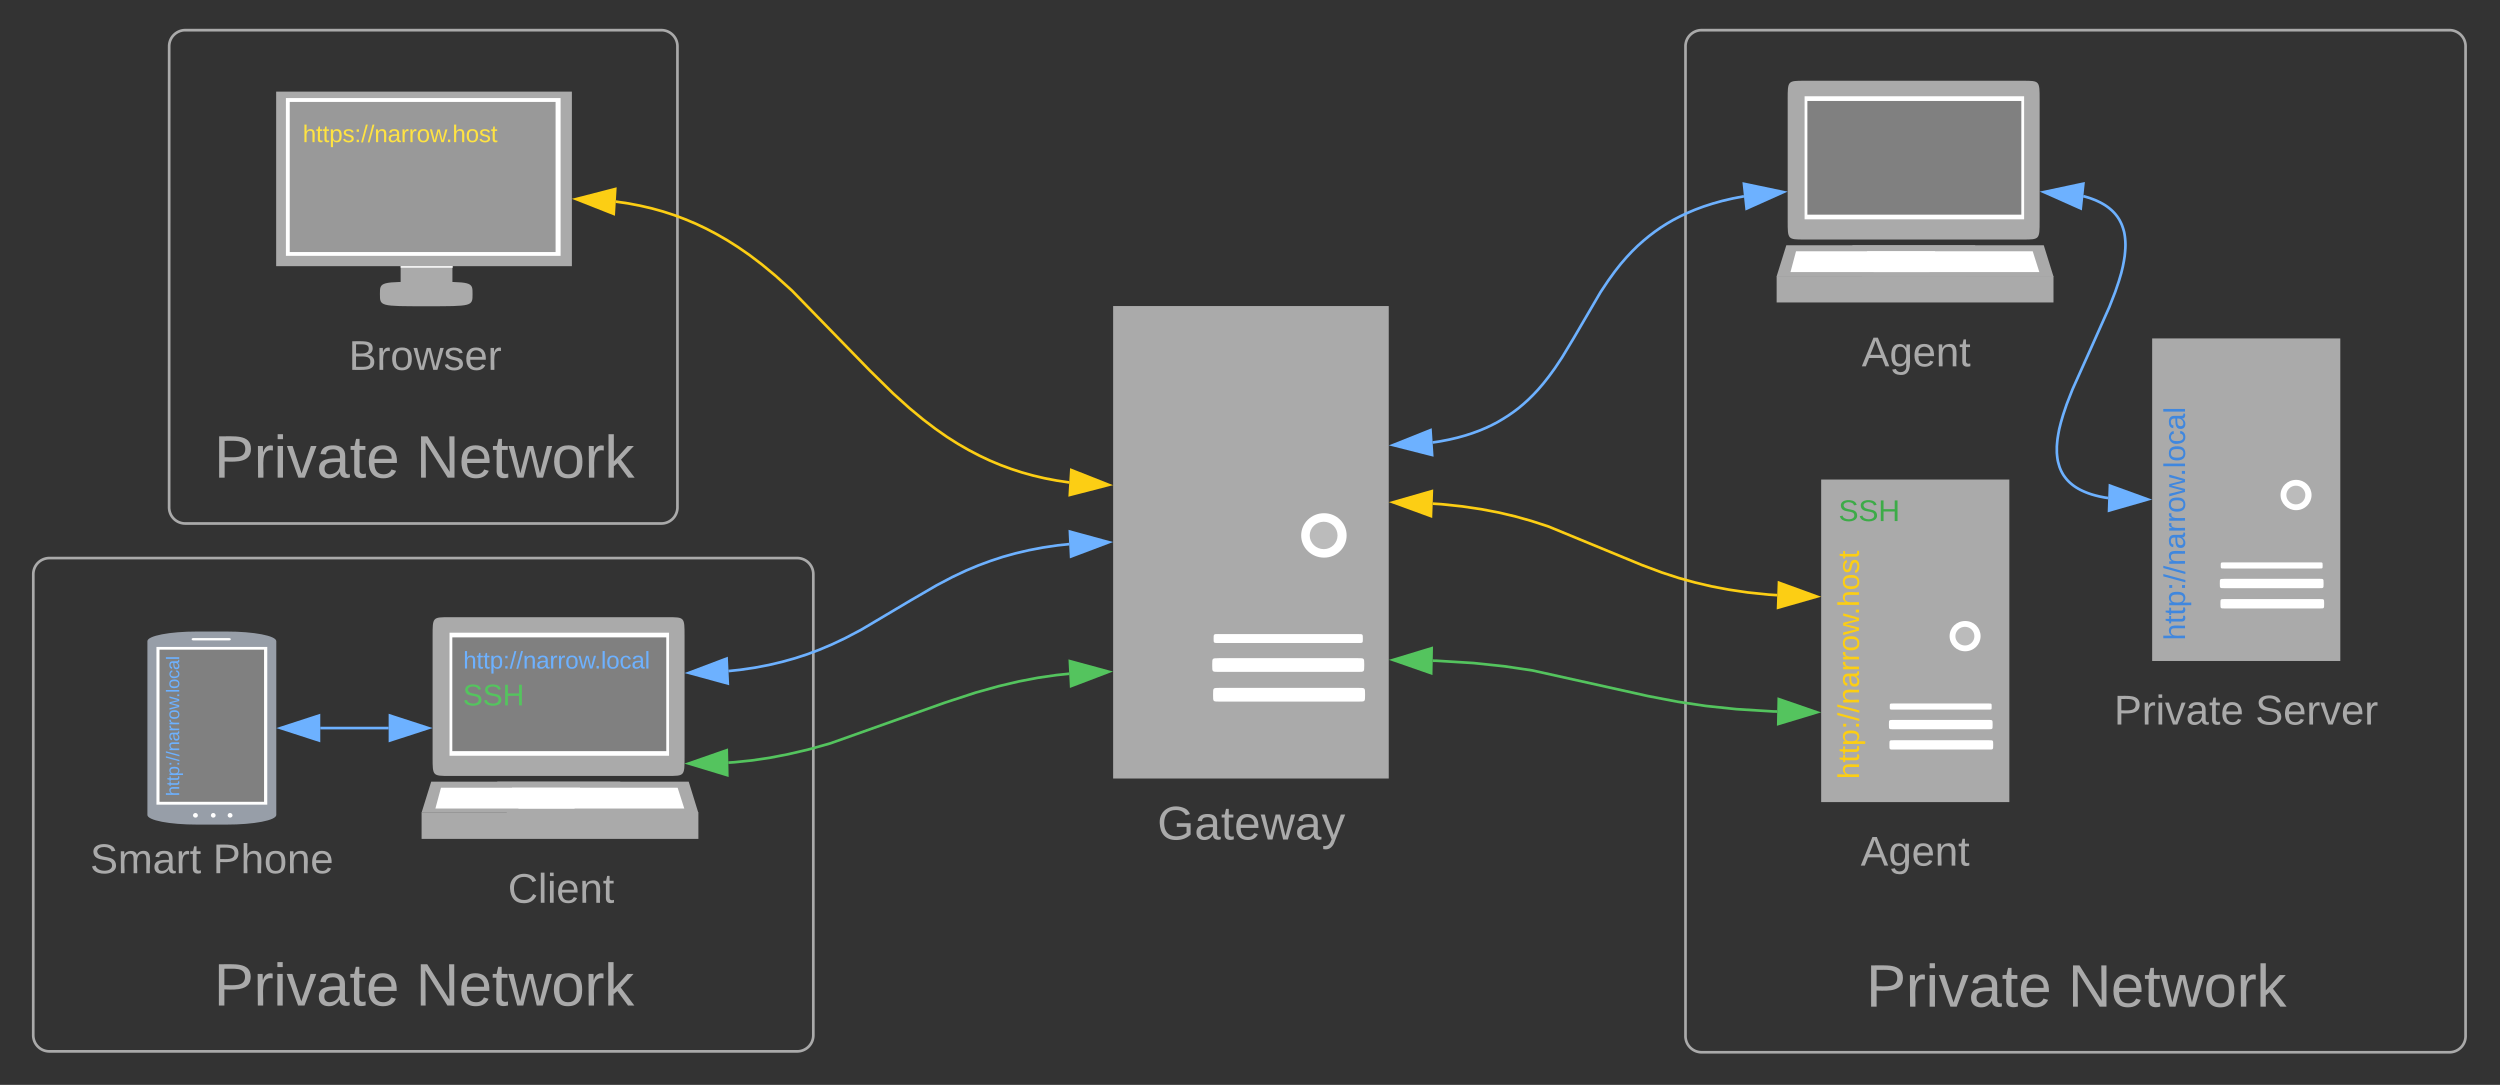 <svg xmlns="http://www.w3.org/2000/svg" xmlns:xlink="http://www.w3.org/1999/xlink" xmlns:lucid="lucid" width="931" height="404"><rect width="100%" height="100%" fill="#333333" stroke="none"/><g transform="translate(-288 -187)" lucid:page-tab-id="0_0"><path d="M351 204.23a6 6 0 0 1 6-6h177.28a6 6 0 0 1 6 6v171.72a6 6 0 0 1-6 6h-177.3a6 6 0 0 1-6-6z" stroke="#aaa" fill-opacity="0"/><use xlink:href="#a" transform="matrix(1,0,0,1,362.989,210.231) translate(4.759 154.644)"/><use xlink:href="#b" transform="matrix(1,0,0,1,362.989,210.231) translate(79.944 154.644)"/><path d="M300.4 400.83a6 6 0 0 1 6-6h278.48a6 6 0 0 1 6 6v171.7a6 6 0 0 1-6 6h-278.5a6 6 0 0 1-6-6z" stroke="#aaa" fill-opacity="0"/><use xlink:href="#a" transform="matrix(1,0,0,1,312.392,406.827) translate(55.259 154.644)"/><use xlink:href="#b" transform="matrix(1,0,0,1,312.392,406.827) translate(130.444 154.644)"/><path d="M915.68 204.23a6 6 0 0 1 6-6h278.5a6 6 0 0 1 6 6v368.63a6 6 0 0 1-6 6h-278.5a6 6 0 0 1-6-6z" stroke="#aaa" fill-opacity="0"/><use xlink:href="#a" transform="matrix(1,0,0,1,927.683,210.231) translate(55.259 351.66)"/><use xlink:href="#b" transform="matrix(1,0,0,1,927.683,210.231) translate(130.444 351.66)"/><path d="M960.03 217.07h81.23c6.3 0 6.3 0 6.3 6.94v45.25c0 6.94 0 6.94-6.3 6.94h-81.23c-6.3 0-6.3 0-6.3-6.94V224c0-6.93 0-6.93 6.3-6.93z" fill="#aaa"/><path d="M960.03 222.85h81.75v45.83h-81.75v-45.83z" fill="#fff"/><path d="M961.07 224.6h79.67v42.34h-79.67V224.6z" fill="gray"/><path d="M949.6 289.8h103.12v9.84h-103.1v-9.82z" fill="#aaa"/><path d="M977.8 278.34h71.3l3.62 11.64H981.4l-3.62-11.64z" fill="#aaa"/><path d="M1023.6 278.34h-70.38l-3.6 11.56H1020l3.6-11.56z" fill="#aaa"/><path d="M983.25 280.57h61.73l2.47 7.76h-61.72l-2.48-7.76z" fill="#fff"/><path d="M1008.64 280.57h-51.8l-2.07 7.76h51.8l2.07-7.76z" fill="#fff"/><use xlink:href="#c" transform="matrix(1,0,0,1,919.608,299.641) translate(61.691 23.778)"/><path d="M390.84 221.12h110.13v65H390.84v-65z" fill="#aaa"/><path d="M437.2 285.64h19.28v11.34H437.2v-11.34z" fill="#aaa"/><path d="M394.47 223.52h102.3v58.76h-102.3v-58.76z" fill="#fff"/><path d="M395.9 224.96h99v55.9h-99v-55.9z" fill="#999"/><path d="M437.2 286.12h19.4v.56h-19.4v-.56z" fill="#fff"/><path d="M446.68 291.94h.1c17.2 0 17.2 0 17.2 4.56 0 4.55 0 4.55-17.2 4.55h-.1c-17.2 0-17.2 0-17.2-4.55 0-4.56 0-4.56 17.2-4.56z" fill="#aaa"/><use xlink:href="#d" transform="matrix(1,0,0,1,360.839,300.967) translate(57.046 23.778)"/><path d="M455.4 416.84h81.23c6.3 0 6.3 0 6.3 6.94v45.25c0 6.93 0 6.93-6.3 6.93H455.4c-6.3 0-6.3 0-6.3-6.93v-45.25c0-6.94 0-6.94 6.3-6.94z" fill="#aaa"/><path d="M455.4 422.62h81.75v45.83H455.4v-45.83z" fill="#fff"/><path d="M456.44 424.36h79.68v42.36h-79.68v-42.36z" fill="gray"/><path d="M444.98 489.6h103.1v9.8H445v-9.8z" fill="#aaa"/><path d="M473.16 478.1h71.32l3.6 11.65h-71.3l-3.62-11.64z" fill="#aaa"/><path d="M518.98 478.1h-70.4l-3.6 11.57h70.4l3.6-11.56z" fill="#aaa"/><path d="M478.63 480.34h61.72l2.48 7.76H481.1l-2.47-7.76z" fill="#fff"/><path d="M504.02 480.34h-51.8l-2.08 7.76h51.8l2.08-7.76z" fill="#fff"/><use xlink:href="#e" transform="matrix(1,0,0,1,414.981,499.414) translate(62.188 23.778)"/><path d="M457.27 438.47h28.63v17.32h-28.63z" fill="none"/><use xlink:href="#f" transform="matrix(1,0,0,1,457.271,438.469) translate(3.096 11.222)"/><path d="M966.2 365.58h70.08V485.7H966.2V365.58z" fill="#aaa"/><path d="M992.95 448.98h35.63c1.12 0 1.12 0 1.12 1.2 0 1.08 0 1.08-1.12 1.08h-35.63c-1.2 0-1.2 0-1.2-1.08 0-1.2 0-1.2 1.2-1.2zM993.02 455.1h35.5c1.53 0 1.53 0 1.53 1.56v.36c0 1.56 0 1.56-1.54 1.56h-35.48c-1.6 0-1.6 0-1.6-1.56v-.36c0-1.56 0-1.56 1.6-1.56zM993.16 462.66h35.56c1.54 0 1.54 0 1.54 1.56v.36c0 1.56 0 1.56-1.54 1.56h-35.56c-1.54 0-1.54 0-1.54-1.56v-.36c0-1.56 0-1.56 1.54-1.56zM1025.57 423.9c0 3.12-2.52 5.64-5.74 5.64s-5.8-2.52-5.8-5.64c0-3.12 2.58-5.64 5.8-5.64 3.22 0 5.74 2.52 5.74 5.64z" fill="#fff"/><path d="M1023.26 423.9c0 1.92-1.54 3.48-3.5 3.48s-3.57-1.56-3.57-3.48 1.6-3.48 3.56-3.48 3.5 1.56 3.5 3.48z" fill="#bbb"/><use xlink:href="#c" transform="matrix(1,0,0,1,936.214,485.579) translate(44.691 23.778)"/><path d="M969.57 485.58V383.86h16.64v101.72z" fill="none"/><use xlink:href="#g" transform="matrix(6.123233995736766e-17,-1,1,6.123233995736766e-17,969.567,485.579) translate(8.454 10.722)"/><path d="M969.57 369.83h28.62v17.32h-28.63z" fill="none"/><use xlink:href="#h" transform="matrix(1,0,0,1,969.567,369.827) translate(3.096 11.222)"/><path d="M702.53 300.97h102.64v175.95H702.53V300.97z" fill="#aaa"/><path d="M741.7 423.13h52.2c1.63 0 1.63 0 1.63 1.76 0 1.57 0 1.57-1.64 1.57h-52.2c-1.74 0-1.74 0-1.74-1.58 0-1.77 0-1.77 1.74-1.77zM741.8 432.1h52c2.24 0 2.24 0 2.24 2.28v.53c0 2.3 0 2.3-2.25 2.3h-52c-2.36 0-2.36 0-2.36-2.3v-.52c0-2.28 0-2.28 2.36-2.28zM742 443.17h52.1c2.25 0 2.25 0 2.25 2.3v.5c0 2.3 0 2.3-2.25 2.3H742c-2.25 0-2.25 0-2.25-2.3v-.5c0-2.3 0-2.3 2.26-2.3zM789.48 386.4c0 4.57-3.7 8.26-8.4 8.26-4.72 0-8.52-3.7-8.52-8.27 0-4.57 3.8-8.27 8.5-8.27 4.73 0 8.42 3.7 8.42 8.26z" fill="#fff"/><path d="M786.1 386.4c0 2.8-2.26 5.1-5.13 5.1s-5.23-2.3-5.23-5.1c0-2.82 2.36-5.1 5.23-5.1 2.87 0 5.13 2.28 5.13 5.1z" fill="#bbb"/><use xlink:href="#i" transform="matrix(1,0,0,1,672.53,476.745) translate(46.463 22.889)"/><path d="M949.84 408.64l-3.2-.2-7.84-.82-7.02-1.04-6.47-1.23-6.13-1.44-6.04-1.67-6.32-2.06-7.4-2.77-34.82-14.36-6.32-2.05-6.05-1.7-6.13-1.44-6.46-1.23-7.02-1.04-7.85-.83-3.2-.2" stroke="#fcce14" stroke-linejoin="round" fill="none"/><path d="M964.6 409.16l-14.43 4.13.33-9.27zM806.8 374.05l14.4-4.13-.32 9.27z" stroke="#fcce14" fill="#fcce14"/><path d="M422.5 229.15h28.63v17.3l-28.63.02z" fill="none"/><use xlink:href="#j" transform="matrix(1,0,0,1,422.502,229.147) translate(-21.759 10.778)"/><path d="M949.83 451.97l-1.47-.03-13.72-.85-11.43-1.2-10.4-1.55-11.14-2.13-43.07-9.55-10.43-1.54-11.43-1.2-13.72-.85-1.47-.03" stroke="#54c45e" stroke-linejoin="round" fill="none"/><path d="M964.6 452.26l-14.36 4.35.18-9.25zM806.8 432.76l14.34-4.35-.18 9.28z" stroke="#54c45e" fill="#54c45e"/><path d="M686.18 366.66l-4.57-.68-4.52-.86-4.34-1.02-4.2-1.17-4.06-1.32-3.98-1.47-3.94-1.65-3.9-1.84-3.94-2.06-4-2.3-4.1-2.6-4.28-3-4.6-3.5-5.1-4.22-6.08-5.48-8.7-8.55-28.92-29.7-6.07-5.48-5.1-4.23-4.6-3.5-4.3-2.98-4.1-2.6-4-2.3-3.92-2.06-3.9-1.84-3.95-1.65-3.98-1.5-4.07-1.32-4.2-1.17-4.33-1-4.53-.87-4.6-.67" stroke="#fcce14" stroke-linejoin="round" fill="none"/><path d="M700.9 367.57l-14.5 3.75.56-9.26zM502.58 261.14l14.53-3.74-.56 9.25z" stroke="#fcce14" fill="#fcce14"/><path d="M686.17 437.9l-4.75.5-6.9 1-7.1 1.36-7.54 1.78-8.6 2.4-11.44 3.74-42.7 15.17-8.38 2.34-7.33 1.7-6.82 1.32-6.6.97-6.57.68-2.2.14" stroke="#54c45e" stroke-linejoin="round" fill="none"/><path d="M700.9 437.15l-14 5.34-.47-9.27zM544.47 471.33l14.16-4.93.2 9.27z" stroke="#54c45e" fill="#54c45e"/><path d="M1089.46 313.03h70.07v120.12h-70.07V313.03z" fill="#aaa"/><path d="M1116.2 396.43h35.63c1.12 0 1.12 0 1.12 1.2 0 1.08 0 1.08-1.12 1.08h-35.63c-1.2 0-1.2 0-1.2-1.07 0-1.2 0-1.2 1.2-1.2zM1116.27 402.55h35.5c1.53 0 1.53 0 1.53 1.56v.37c0 1.56 0 1.56-1.54 1.56h-35.5c-1.6 0-1.6 0-1.6-1.56v-.36c0-1.55 0-1.55 1.6-1.55zM1116.4 410.1h35.57c1.54 0 1.54 0 1.54 1.57v.36c0 1.56 0 1.56-1.53 1.56h-35.56c-1.53 0-1.53 0-1.53-1.57v-.36c0-1.56 0-1.56 1.54-1.56zM1148.82 371.35c0 3.12-2.52 5.64-5.74 5.64s-5.8-2.53-5.8-5.65c0-3.12 2.58-5.64 5.8-5.64 3.22 0 5.74 2.53 5.74 5.65z" fill="#fff"/><path d="M1146.5 371.35c0 1.92-1.53 3.48-3.5 3.48-1.95 0-3.56-1.56-3.56-3.48s1.6-3.48 3.57-3.48c1.97 0 3.5 1.56 3.5 3.48z" fill="#bbb"/><use xlink:href="#k" transform="matrix(1,0,0,1,1059.456,433.033) translate(15.827 23.778)"/><use xlink:href="#l" transform="matrix(1,0,0,1,1059.456,433.033) translate(68.457 23.778)"/><path d="M821.5 351.78l2.58-.38 3.5-.67 3.2-.75 2.95-.82 2.7-.88 2.53-.93 2.37-1 2.24-1.05 2.12-1.1 2.02-1.2 1.96-1.23 1.9-1.32 1.87-1.4 1.83-1.53 1.82-1.64 1.83-1.8 1.86-1.98 1.92-2.24 2.05-2.6 2.28-3.12 2.72-4.1 4.4-7.3 9.88-16.93 2.9-4.35 2.44-3.38 2.23-2.83 2.14-2.47 2.08-2.22 2.06-2.02 2.1-1.87 2.1-1.74 2.14-1.63 2.22-1.55 2.3-1.47 2.42-1.4 2.54-1.32 2.7-1.27 2.88-1.22 3.1-1.15 3.34-1.08 3.66-1.03 4.02-.94 4.04-.77" stroke="#6db1ff" stroke-linejoin="round" fill="none"/><path d="M806.8 352.75l13.92-5.56.6 9.24zM952.13 258.53l-13.7 6.14-.98-9.22z" stroke="#6db1ff" fill="#6db1ff"/><path d="M686.17 389.63l-4.27.45-5.6.83-5.2 1-4.9 1.15-4.7 1.3-4.56 1.5-4.55 1.68-4.7 1.97-5.02 2.37-5.9 3.1-9.9 5.76-18.2 10.8-5.9 3.1-5.03 2.38-4.68 1.97-4.55 1.7-4.57 1.48-4.68 1.3-4.9 1.16-5.2 1-5.6.82-4.28.45" stroke="#6db1ff" stroke-linejoin="round" fill="none"/><path d="M700.9 388.93l-14.02 5.3-.44-9.25zM544.55 437.57l14.03-5.3.44 9.25z" stroke="#6db1ff" fill="#6db1ff"/><path d="M1090.98 433.03V331.3h16.65v101.73z" fill="none"/><use xlink:href="#m" transform="matrix(6.123233995736766e-17,-1,1,6.123233995736766e-17,1090.98,433.033) translate(7.559 10.722)"/><path d="M444.27 425.7H546v16.64H444.26z" fill="none"/><use xlink:href="#n" transform="matrix(1,0,0,1,444.271,425.692) translate(16.247 10.278)"/><path d="M1063.8 260.06l.45.1 1.52.45 1.32.46 1.17.45 1.04.47.95.46.85.47.77.46.7.47.64.47.6.48.55.48.5.48.48.5.44.5.4.5.4.53.35.53.34.55.3.57.3.6.27.6.25.66.23.67.22.72.2.76.15.8.13.87.1.94.07 1 .03 1.13-.03 1.23-.1 1.38-.15 1.55-.28 1.78-.4 2.08-.6 2.47-.9 3.05-1.34 3.95-2.2 5.66-6.65 14.9-7.06 15.74-2.17 5.56-1.3 3.85-.87 2.97-.6 2.4-.38 2-.27 1.72-.15 1.5-.1 1.32v2.26l.08.97.1.9.12.82.16.77.2.7.2.7.2.64.24.6.26.6.28.56.3.54.3.52.35.5.37.5.38.48.42.48.44.46.48.46.52.45.55.44.6.44.66.44.72.43.8.44.87.42.98.43 1.1.43 1.23.42 1.4.4 1.62.4 1.88.37 1.35.2" stroke="#6db1ff" stroke-linejoin="round" fill="none"/><path d="M1049.17 258.52l14.67-3.12-.97 9.22zM1087.84 372.98l-14.42 4.15.32-9.27z" stroke="#6db1ff" fill="#6db1ff"/><path d="M361.46 422.18h10.83c10.3 0 18.6 1.58 18.6 3.6v64.7c0 2.02-8.3 3.6-18.6 3.6h-10.84c-10.26 0-18.56-1.58-18.56-3.6v-64.7c0-2.02 8.3-3.6 18.56-3.6z" fill="#979ea8"/><path d="M346.26 427.93h41.27v58.74h-41.27v-58.74zM359.97 424.62h13.37c.34 0 .63.22.63.43 0 .22-.3.44-.63.44h-13.37c-.34 0-.62-.23-.62-.45 0-.2.28-.43.62-.43zM361.7 490.63c0 .5-.4.86-.9.86s-.93-.37-.93-.87c0-.43.44-.87.92-.87.5 0 .9.44.9.87zM368.3 490.63c0 .5-.37.86-.9.86-.48 0-.86-.37-.86-.87 0-.43.38-.87.86-.87.53 0 .9.44.9.87zM374.6 490.63c0 .5-.44.86-.92.86-.53 0-.9-.37-.9-.87 0-.43.37-.87.9-.87.48 0 .9.44.9.87z" fill="#fff"/><path d="M347.4 428.94h38.93v56.66H347.4v-56.66z" fill="gray"/><use xlink:href="#o" transform="matrix(1,0,0,1,312.905,494.079) translate(8.673 18.111)"/><use xlink:href="#p" transform="matrix(1,0,0,1,312.905,494.079) translate(54.389 18.111)"/><path d="M432.73 458.13h-25.46" stroke="#6db1ff" stroke-linejoin="round" fill="none"/><path d="M447.5 458.13l-14.27 4.63v-9.27zM392.5 458.13l14.27-4.64v9.26z" stroke="#6db1ff" fill="#6db1ff"/><g><path d="M344.9 508.4V406.7h16.65v101.7z" fill="none"/></g><g><use xlink:href="#q" transform="matrix(6.123233995736766e-17,-1,1,6.123233995736766e-17,344.905,508.414) translate(24.935 9.833)"/></g><defs><path fill="#aaa" d="M30-248c87 1 191-15 191 75 0 78-77 80-158 76V0H30v-248zm33 125c57 0 124 11 124-50 0-59-68-47-124-48v98" id="r"/><path fill="#aaa" d="M114-163C36-179 61-72 57 0H25l-1-190h30c1 12-1 29 2 39 6-27 23-49 58-41v29" id="s"/><path fill="#aaa" d="M24-231v-30h32v30H24zM24 0v-190h32V0H24" id="t"/><path fill="#aaa" d="M108 0H70L1-190h34L89-25l56-165h34" id="u"/><path fill="#aaa" d="M141-36C126-15 110 5 73 4 37 3 15-17 15-53c-1-64 63-63 125-63 3-35-9-54-41-54-24 1-41 7-42 31l-33-3c5-37 33-52 76-52 45 0 72 20 72 64v82c-1 20 7 32 28 27v20c-31 9-61-2-59-35zM48-53c0 20 12 33 32 33 41-3 63-29 60-74-43 2-92-5-92 41" id="v"/><path fill="#aaa" d="M59-47c-2 24 18 29 38 22v24C64 9 27 4 27-40v-127H5v-23h24l9-43h21v43h35v23H59v120" id="w"/><path fill="#aaa" d="M100-194c63 0 86 42 84 106H49c0 40 14 67 53 68 26 1 43-12 49-29l28 8c-11 28-37 45-77 45C44 4 14-33 15-96c1-61 26-98 85-98zm52 81c6-60-76-77-97-28-3 7-6 17-6 28h103" id="x"/><g id="a"><use transform="matrix(0.062,0,0,0.062,0,0)" xlink:href="#r"/><use transform="matrix(0.062,0,0,0.062,14.815,0)" xlink:href="#s"/><use transform="matrix(0.062,0,0,0.062,22.16,0)" xlink:href="#t"/><use transform="matrix(0.062,0,0,0.062,27.037,0)" xlink:href="#u"/><use transform="matrix(0.062,0,0,0.062,38.148,0)" xlink:href="#v"/><use transform="matrix(0.062,0,0,0.062,50.494,0)" xlink:href="#w"/><use transform="matrix(0.062,0,0,0.062,56.667,0)" xlink:href="#x"/></g><path fill="#aaa" d="M190 0L58-211 59 0H30v-248h39L202-35l-2-213h31V0h-41" id="y"/><path fill="#aaa" d="M206 0h-36l-40-164L89 0H53L-1-190h32L70-26l43-164h34l41 164 42-164h31" id="z"/><path fill="#aaa" d="M100-194c62-1 85 37 85 99 1 63-27 99-86 99S16-35 15-95c0-66 28-99 85-99zM99-20c44 1 53-31 53-75 0-43-8-75-51-75s-53 32-53 75 10 74 51 75" id="A"/><path fill="#aaa" d="M143 0L79-87 56-68V0H24v-261h32v163l83-92h37l-77 82L181 0h-38" id="B"/><g id="b"><use transform="matrix(0.062,0,0,0.062,0,0)" xlink:href="#y"/><use transform="matrix(0.062,0,0,0.062,15.988,0)" xlink:href="#x"/><use transform="matrix(0.062,0,0,0.062,28.333,0)" xlink:href="#w"/><use transform="matrix(0.062,0,0,0.062,34.506,0)" xlink:href="#z"/><use transform="matrix(0.062,0,0,0.062,50.494,0)" xlink:href="#A"/><use transform="matrix(0.062,0,0,0.062,62.84,0)" xlink:href="#s"/><use transform="matrix(0.062,0,0,0.062,70.185,0)" xlink:href="#B"/></g><path fill="#aaa" d="M205 0l-28-72H64L36 0H1l101-248h38L239 0h-34zm-38-99l-47-123c-12 45-31 82-46 123h93" id="C"/><path fill="#aaa" d="M177-190C167-65 218 103 67 71c-23-6-38-20-44-43l32-5c15 47 100 32 89-28v-30C133-14 115 1 83 1 29 1 15-40 15-95c0-56 16-97 71-98 29-1 48 16 59 35 1-10 0-23 2-32h30zM94-22c36 0 50-32 50-73 0-42-14-75-50-75-39 0-46 34-46 75s6 73 46 73" id="D"/><path fill="#aaa" d="M117-194c89-4 53 116 60 194h-32v-121c0-31-8-49-39-48C34-167 62-67 57 0H25l-1-190h30c1 10-1 24 2 32 11-22 29-35 61-36" id="E"/><g id="c"><use transform="matrix(0.043,0,0,0.043,0,0)" xlink:href="#C"/><use transform="matrix(0.043,0,0,0.043,10.37,0)" xlink:href="#D"/><use transform="matrix(0.043,0,0,0.043,19.012,0)" xlink:href="#x"/><use transform="matrix(0.043,0,0,0.043,27.654,0)" xlink:href="#E"/><use transform="matrix(0.043,0,0,0.043,36.296,0)" xlink:href="#w"/></g><path fill="#aaa" d="M160-131c35 5 61 23 61 61C221 17 115-2 30 0v-248c76 3 177-17 177 60 0 33-19 50-47 57zm-97-11c50-1 110 9 110-42 0-47-63-36-110-37v79zm0 115c55-2 124 14 124-45 0-56-70-42-124-44v89" id="F"/><path fill="#aaa" d="M135-143c-3-34-86-38-87 0 15 53 115 12 119 90S17 21 10-45l28-5c4 36 97 45 98 0-10-56-113-15-118-90-4-57 82-63 122-42 12 7 21 19 24 35" id="G"/><g id="d"><use transform="matrix(0.043,0,0,0.043,0,0)" xlink:href="#F"/><use transform="matrix(0.043,0,0,0.043,10.37,0)" xlink:href="#s"/><use transform="matrix(0.043,0,0,0.043,15.512,0)" xlink:href="#A"/><use transform="matrix(0.043,0,0,0.043,24.154,0)" xlink:href="#z"/><use transform="matrix(0.043,0,0,0.043,35.346,0)" xlink:href="#G"/><use transform="matrix(0.043,0,0,0.043,43.123,0)" xlink:href="#x"/><use transform="matrix(0.043,0,0,0.043,51.765,0)" xlink:href="#s"/></g><path fill="#aaa" d="M212-179c-10-28-35-45-73-45-59 0-87 40-87 99 0 60 29 101 89 101 43 0 62-24 78-52l27 14C228-24 195 4 139 4 59 4 22-46 18-125c-6-104 99-153 187-111 19 9 31 26 39 46" id="H"/><path fill="#aaa" d="M24 0v-261h32V0H24" id="I"/><g id="e"><use transform="matrix(0.043,0,0,0.043,0,0)" xlink:href="#H"/><use transform="matrix(0.043,0,0,0.043,11.191,0)" xlink:href="#I"/><use transform="matrix(0.043,0,0,0.043,14.605,0)" xlink:href="#t"/><use transform="matrix(0.043,0,0,0.043,18.019,0)" xlink:href="#x"/><use transform="matrix(0.043,0,0,0.043,26.66,0)" xlink:href="#E"/><use transform="matrix(0.043,0,0,0.043,35.302,0)" xlink:href="#w"/></g><path fill="#54c45e" d="M185-189c-5-48-123-54-124 2 14 75 158 14 163 119 3 78-121 87-175 55-17-10-28-26-33-46l33-7c5 56 141 63 141-1 0-78-155-14-162-118-5-82 145-84 179-34 5 7 8 16 11 25" id="J"/><path fill="#54c45e" d="M197 0v-115H63V0H30v-248h33v105h134v-105h34V0h-34" id="K"/><g id="f"><use transform="matrix(0.031,0,0,0.031,0,0)" xlink:href="#J"/><use transform="matrix(0.031,0,0,0.031,7.407,0)" xlink:href="#J"/><use transform="matrix(0.031,0,0,0.031,14.815,0)" xlink:href="#K"/></g><path fill="#fcce14" d="M106-169C34-169 62-67 57 0H25v-261h32l-1 103c12-21 28-36 61-36 89 0 53 116 60 194h-32v-121c2-32-8-49-39-48" id="L"/><path fill="#fcce14" d="M59-47c-2 24 18 29 38 22v24C64 9 27 4 27-40v-127H5v-23h24l9-43h21v43h35v23H59v120" id="M"/><path fill="#fcce14" d="M115-194c55 1 70 41 70 98S169 2 115 4C84 4 66-9 55-30l1 105H24l-1-265h31l2 30c10-21 28-34 59-34zm-8 174c40 0 45-34 45-75s-6-73-45-74c-42 0-51 32-51 76 0 43 10 73 51 73" id="N"/><path fill="#fcce14" d="M33-154v-36h34v36H33zM33 0v-36h34V0H33" id="O"/><path fill="#fcce14" d="M0 4l72-265h28L28 4H0" id="P"/><path fill="#fcce14" d="M117-194c89-4 53 116 60 194h-32v-121c0-31-8-49-39-48C34-167 62-67 57 0H25l-1-190h30c1 10-1 24 2 32 11-22 29-35 61-36" id="Q"/><path fill="#fcce14" d="M141-36C126-15 110 5 73 4 37 3 15-17 15-53c-1-64 63-63 125-63 3-35-9-54-41-54-24 1-41 7-42 31l-33-3c5-37 33-52 76-52 45 0 72 20 72 64v82c-1 20 7 32 28 27v20c-31 9-61-2-59-35zM48-53c0 20 12 33 32 33 41-3 63-29 60-74-43 2-92-5-92 41" id="R"/><path fill="#fcce14" d="M114-163C36-179 61-72 57 0H25l-1-190h30c1 12-1 29 2 39 6-27 23-49 58-41v29" id="S"/><path fill="#fcce14" d="M100-194c62-1 85 37 85 99 1 63-27 99-86 99S16-35 15-95c0-66 28-99 85-99zM99-20c44 1 53-31 53-75 0-43-8-75-51-75s-53 32-53 75 10 74 51 75" id="T"/><path fill="#fcce14" d="M206 0h-36l-40-164L89 0H53L-1-190h32L70-26l43-164h34l41 164 42-164h31" id="U"/><path fill="#fcce14" d="M33 0v-38h34V0H33" id="V"/><path fill="#fcce14" d="M135-143c-3-34-86-38-87 0 15 53 115 12 119 90S17 21 10-45l28-5c4 36 97 45 98 0-10-56-113-15-118-90-4-57 82-63 122-42 12 7 21 19 24 35" id="W"/><g id="g"><use transform="matrix(0.031,0,0,0.031,0,0)" xlink:href="#L"/><use transform="matrix(0.031,0,0,0.031,6.173,0)" xlink:href="#M"/><use transform="matrix(0.031,0,0,0.031,9.259,0)" xlink:href="#M"/><use transform="matrix(0.031,0,0,0.031,12.346,0)" xlink:href="#N"/><use transform="matrix(0.031,0,0,0.031,18.519,0)" xlink:href="#O"/><use transform="matrix(0.031,0,0,0.031,21.605,0)" xlink:href="#P"/><use transform="matrix(0.031,0,0,0.031,24.691,0)" xlink:href="#P"/><use transform="matrix(0.031,0,0,0.031,27.778,0)" xlink:href="#Q"/><use transform="matrix(0.031,0,0,0.031,33.951,0)" xlink:href="#R"/><use transform="matrix(0.031,0,0,0.031,40.123,0)" xlink:href="#S"/><use transform="matrix(0.031,0,0,0.031,43.796,0)" xlink:href="#S"/><use transform="matrix(0.031,0,0,0.031,47.469,0)" xlink:href="#T"/><use transform="matrix(0.031,0,0,0.031,53.642,0)" xlink:href="#U"/><use transform="matrix(0.031,0,0,0.031,61.019,0)" xlink:href="#V"/><use transform="matrix(0.031,0,0,0.031,64.105,0)" xlink:href="#L"/><use transform="matrix(0.031,0,0,0.031,70.278,0)" xlink:href="#T"/><use transform="matrix(0.031,0,0,0.031,76.451,0)" xlink:href="#W"/><use transform="matrix(0.031,0,0,0.031,82.006,0)" xlink:href="#M"/></g><path fill="#3dab48" d="M185-189c-5-48-123-54-124 2 14 75 158 14 163 119 3 78-121 87-175 55-17-10-28-26-33-46l33-7c5 56 141 63 141-1 0-78-155-14-162-118-5-82 145-84 179-34 5 7 8 16 11 25" id="X"/><path fill="#3dab48" d="M197 0v-115H63V0H30v-248h33v105h134v-105h34V0h-34" id="Y"/><g id="h"><use transform="matrix(0.031,0,0,0.031,0,0)" xlink:href="#X"/><use transform="matrix(0.031,0,0,0.031,7.407,0)" xlink:href="#X"/><use transform="matrix(0.031,0,0,0.031,14.815,0)" xlink:href="#Y"/></g><path fill="#aaa" d="M143 4C61 4 22-44 18-125c-5-107 100-154 193-111 17 8 29 25 37 43l-32 9c-13-25-37-40-76-40-61 0-88 39-88 99 0 61 29 100 91 101 35 0 62-11 79-27v-45h-74v-28h105v86C228-13 192 4 143 4" id="Z"/><path fill="#aaa" d="M179-190L93 31C79 59 56 82 12 73V49c39 6 53-20 64-50L1-190h34L92-34l54-156h33" id="aa"/><g id="i"><use transform="matrix(0.049,0,0,0.049,0,0)" xlink:href="#Z"/><use transform="matrix(0.049,0,0,0.049,13.827,0)" xlink:href="#v"/><use transform="matrix(0.049,0,0,0.049,23.704,0)" xlink:href="#w"/><use transform="matrix(0.049,0,0,0.049,28.642,0)" xlink:href="#x"/><use transform="matrix(0.049,0,0,0.049,38.519,0)" xlink:href="#z"/><use transform="matrix(0.049,0,0,0.049,51.309,0)" xlink:href="#v"/><use transform="matrix(0.049,0,0,0.049,61.185,0)" xlink:href="#aa"/></g><path fill="#ffe342" d="M106-169C34-169 62-67 57 0H25v-261h32l-1 103c12-21 28-36 61-36 89 0 53 116 60 194h-32v-121c2-32-8-49-39-48" id="ab"/><path fill="#ffe342" d="M59-47c-2 24 18 29 38 22v24C64 9 27 4 27-40v-127H5v-23h24l9-43h21v43h35v23H59v120" id="ac"/><path fill="#ffe342" d="M115-194c55 1 70 41 70 98S169 2 115 4C84 4 66-9 55-30l1 105H24l-1-265h31l2 30c10-21 28-34 59-34zm-8 174c40 0 45-34 45-75s-6-73-45-74c-42 0-51 32-51 76 0 43 10 73 51 73" id="ad"/><path fill="#ffe342" d="M135-143c-3-34-86-38-87 0 15 53 115 12 119 90S17 21 10-45l28-5c4 36 97 45 98 0-10-56-113-15-118-90-4-57 82-63 122-42 12 7 21 19 24 35" id="ae"/><path fill="#ffe342" d="M33-154v-36h34v36H33zM33 0v-36h34V0H33" id="af"/><path fill="#ffe342" d="M0 4l72-265h28L28 4H0" id="ag"/><path fill="#ffe342" d="M117-194c89-4 53 116 60 194h-32v-121c0-31-8-49-39-48C34-167 62-67 57 0H25l-1-190h30c1 10-1 24 2 32 11-22 29-35 61-36" id="ah"/><path fill="#ffe342" d="M141-36C126-15 110 5 73 4 37 3 15-17 15-53c-1-64 63-63 125-63 3-35-9-54-41-54-24 1-41 7-42 31l-33-3c5-37 33-52 76-52 45 0 72 20 72 64v82c-1 20 7 32 28 27v20c-31 9-61-2-59-35zM48-53c0 20 12 33 32 33 41-3 63-29 60-74-43 2-92-5-92 41" id="ai"/><path fill="#ffe342" d="M114-163C36-179 61-72 57 0H25l-1-190h30c1 12-1 29 2 39 6-27 23-49 58-41v29" id="aj"/><path fill="#ffe342" d="M100-194c62-1 85 37 85 99 1 63-27 99-86 99S16-35 15-95c0-66 28-99 85-99zM99-20c44 1 53-31 53-75 0-43-8-75-51-75s-53 32-53 75 10 74 51 75" id="ak"/><path fill="#ffe342" d="M206 0h-36l-40-164L89 0H53L-1-190h32L70-26l43-164h34l41 164 42-164h31" id="al"/><path fill="#ffe342" d="M33 0v-38h34V0H33" id="am"/><g id="j"><use transform="matrix(0.025,0,0,0.025,0,0)" xlink:href="#ab"/><use transform="matrix(0.025,0,0,0.025,4.938,0)" xlink:href="#ac"/><use transform="matrix(0.025,0,0,0.025,7.407,0)" xlink:href="#ac"/><use transform="matrix(0.025,0,0,0.025,9.877,0)" xlink:href="#ad"/><use transform="matrix(0.025,0,0,0.025,14.815,0)" xlink:href="#ae"/><use transform="matrix(0.025,0,0,0.025,19.259,0)" xlink:href="#af"/><use transform="matrix(0.025,0,0,0.025,21.728,0)" xlink:href="#ag"/><use transform="matrix(0.025,0,0,0.025,24.198,0)" xlink:href="#ag"/><use transform="matrix(0.025,0,0,0.025,26.667,0)" xlink:href="#ah"/><use transform="matrix(0.025,0,0,0.025,31.605,0)" xlink:href="#ai"/><use transform="matrix(0.025,0,0,0.025,36.543,0)" xlink:href="#aj"/><use transform="matrix(0.025,0,0,0.025,39.481,0)" xlink:href="#aj"/><use transform="matrix(0.025,0,0,0.025,42.42,0)" xlink:href="#ak"/><use transform="matrix(0.025,0,0,0.025,47.358,0)" xlink:href="#al"/><use transform="matrix(0.025,0,0,0.025,53.259,0)" xlink:href="#am"/><use transform="matrix(0.025,0,0,0.025,55.728,0)" xlink:href="#ab"/><use transform="matrix(0.025,0,0,0.025,60.667,0)" xlink:href="#ak"/><use transform="matrix(0.025,0,0,0.025,65.605,0)" xlink:href="#ae"/><use transform="matrix(0.025,0,0,0.025,70.049,0)" xlink:href="#ac"/></g><g id="k"><use transform="matrix(0.043,0,0,0.043,0,0)" xlink:href="#r"/><use transform="matrix(0.043,0,0,0.043,10.37,0)" xlink:href="#s"/><use transform="matrix(0.043,0,0,0.043,15.512,0)" xlink:href="#t"/><use transform="matrix(0.043,0,0,0.043,18.926,0)" xlink:href="#u"/><use transform="matrix(0.043,0,0,0.043,26.704,0)" xlink:href="#v"/><use transform="matrix(0.043,0,0,0.043,35.346,0)" xlink:href="#w"/><use transform="matrix(0.043,0,0,0.043,39.667,0)" xlink:href="#x"/></g><path fill="#aaa" d="M185-189c-5-48-123-54-124 2 14 75 158 14 163 119 3 78-121 87-175 55-17-10-28-26-33-46l33-7c5 56 141 63 141-1 0-78-155-14-162-118-5-82 145-84 179-34 5 7 8 16 11 25" id="an"/><g id="l"><use transform="matrix(0.043,0,0,0.043,0,0)" xlink:href="#an"/><use transform="matrix(0.043,0,0,0.043,10.37,0)" xlink:href="#x"/><use transform="matrix(0.043,0,0,0.043,19.012,0)" xlink:href="#s"/><use transform="matrix(0.043,0,0,0.043,24.154,0)" xlink:href="#u"/><use transform="matrix(0.043,0,0,0.043,31.932,0)" xlink:href="#x"/><use transform="matrix(0.043,0,0,0.043,40.574,0)" xlink:href="#s"/></g><path fill="#4087de" d="M106-169C34-169 62-67 57 0H25v-261h32l-1 103c12-21 28-36 61-36 89 0 53 116 60 194h-32v-121c2-32-8-49-39-48" id="ao"/><path fill="#4087de" d="M59-47c-2 24 18 29 38 22v24C64 9 27 4 27-40v-127H5v-23h24l9-43h21v43h35v23H59v120" id="ap"/><path fill="#4087de" d="M115-194c55 1 70 41 70 98S169 2 115 4C84 4 66-9 55-30l1 105H24l-1-265h31l2 30c10-21 28-34 59-34zm-8 174c40 0 45-34 45-75s-6-73-45-74c-42 0-51 32-51 76 0 43 10 73 51 73" id="aq"/><path fill="#4087de" d="M33-154v-36h34v36H33zM33 0v-36h34V0H33" id="ar"/><path fill="#4087de" d="M0 4l72-265h28L28 4H0" id="as"/><path fill="#4087de" d="M117-194c89-4 53 116 60 194h-32v-121c0-31-8-49-39-48C34-167 62-67 57 0H25l-1-190h30c1 10-1 24 2 32 11-22 29-35 61-36" id="at"/><path fill="#4087de" d="M141-36C126-15 110 5 73 4 37 3 15-17 15-53c-1-64 63-63 125-63 3-35-9-54-41-54-24 1-41 7-42 31l-33-3c5-37 33-52 76-52 45 0 72 20 72 64v82c-1 20 7 32 28 27v20c-31 9-61-2-59-35zM48-53c0 20 12 33 32 33 41-3 63-29 60-74-43 2-92-5-92 41" id="au"/><path fill="#4087de" d="M114-163C36-179 61-72 57 0H25l-1-190h30c1 12-1 29 2 39 6-27 23-49 58-41v29" id="av"/><path fill="#4087de" d="M100-194c62-1 85 37 85 99 1 63-27 99-86 99S16-35 15-95c0-66 28-99 85-99zM99-20c44 1 53-31 53-75 0-43-8-75-51-75s-53 32-53 75 10 74 51 75" id="aw"/><path fill="#4087de" d="M206 0h-36l-40-164L89 0H53L-1-190h32L70-26l43-164h34l41 164 42-164h31" id="ax"/><path fill="#4087de" d="M33 0v-38h34V0H33" id="ay"/><path fill="#4087de" d="M24 0v-261h32V0H24" id="az"/><path fill="#4087de" d="M96-169c-40 0-48 33-48 73s9 75 48 75c24 0 41-14 43-38l32 2c-6 37-31 61-74 61-59 0-76-41-82-99-10-93 101-131 147-64 4 7 5 14 7 22l-32 3c-4-21-16-35-41-35" id="aA"/><g id="m"><use transform="matrix(0.031,0,0,0.031,0,0)" xlink:href="#ao"/><use transform="matrix(0.031,0,0,0.031,6.173,0)" xlink:href="#ap"/><use transform="matrix(0.031,0,0,0.031,9.259,0)" xlink:href="#ap"/><use transform="matrix(0.031,0,0,0.031,12.346,0)" xlink:href="#aq"/><use transform="matrix(0.031,0,0,0.031,18.519,0)" xlink:href="#ar"/><use transform="matrix(0.031,0,0,0.031,21.605,0)" xlink:href="#as"/><use transform="matrix(0.031,0,0,0.031,24.691,0)" xlink:href="#as"/><use transform="matrix(0.031,0,0,0.031,27.778,0)" xlink:href="#at"/><use transform="matrix(0.031,0,0,0.031,33.951,0)" xlink:href="#au"/><use transform="matrix(0.031,0,0,0.031,40.123,0)" xlink:href="#av"/><use transform="matrix(0.031,0,0,0.031,43.796,0)" xlink:href="#av"/><use transform="matrix(0.031,0,0,0.031,47.469,0)" xlink:href="#aw"/><use transform="matrix(0.031,0,0,0.031,53.642,0)" xlink:href="#ax"/><use transform="matrix(0.031,0,0,0.031,61.019,0)" xlink:href="#ay"/><use transform="matrix(0.031,0,0,0.031,64.105,0)" xlink:href="#az"/><use transform="matrix(0.031,0,0,0.031,66.543,0)" xlink:href="#aw"/><use transform="matrix(0.031,0,0,0.031,72.716,0)" xlink:href="#aA"/><use transform="matrix(0.031,0,0,0.031,78.272,0)" xlink:href="#au"/><use transform="matrix(0.031,0,0,0.031,84.444,0)" xlink:href="#az"/></g><path fill="#6db1ff" d="M106-169C34-169 62-67 57 0H25v-261h32l-1 103c12-21 28-36 61-36 89 0 53 116 60 194h-32v-121c2-32-8-49-39-48" id="aB"/><path fill="#6db1ff" d="M59-47c-2 24 18 29 38 22v24C64 9 27 4 27-40v-127H5v-23h24l9-43h21v43h35v23H59v120" id="aC"/><path fill="#6db1ff" d="M115-194c55 1 70 41 70 98S169 2 115 4C84 4 66-9 55-30l1 105H24l-1-265h31l2 30c10-21 28-34 59-34zm-8 174c40 0 45-34 45-75s-6-73-45-74c-42 0-51 32-51 76 0 43 10 73 51 73" id="aD"/><path fill="#6db1ff" d="M33-154v-36h34v36H33zM33 0v-36h34V0H33" id="aE"/><path fill="#6db1ff" d="M0 4l72-265h28L28 4H0" id="aF"/><path fill="#6db1ff" d="M117-194c89-4 53 116 60 194h-32v-121c0-31-8-49-39-48C34-167 62-67 57 0H25l-1-190h30c1 10-1 24 2 32 11-22 29-35 61-36" id="aG"/><path fill="#6db1ff" d="M141-36C126-15 110 5 73 4 37 3 15-17 15-53c-1-64 63-63 125-63 3-35-9-54-41-54-24 1-41 7-42 31l-33-3c5-37 33-52 76-52 45 0 72 20 72 64v82c-1 20 7 32 28 27v20c-31 9-61-2-59-35zM48-53c0 20 12 33 32 33 41-3 63-29 60-74-43 2-92-5-92 41" id="aH"/><path fill="#6db1ff" d="M114-163C36-179 61-72 57 0H25l-1-190h30c1 12-1 29 2 39 6-27 23-49 58-41v29" id="aI"/><path fill="#6db1ff" d="M100-194c62-1 85 37 85 99 1 63-27 99-86 99S16-35 15-95c0-66 28-99 85-99zM99-20c44 1 53-31 53-75 0-43-8-75-51-75s-53 32-53 75 10 74 51 75" id="aJ"/><path fill="#6db1ff" d="M206 0h-36l-40-164L89 0H53L-1-190h32L70-26l43-164h34l41 164 42-164h31" id="aK"/><path fill="#6db1ff" d="M33 0v-38h34V0H33" id="aL"/><path fill="#6db1ff" d="M24 0v-261h32V0H24" id="aM"/><path fill="#6db1ff" d="M96-169c-40 0-48 33-48 73s9 75 48 75c24 0 41-14 43-38l32 2c-6 37-31 61-74 61-59 0-76-41-82-99-10-93 101-131 147-64 4 7 5 14 7 22l-32 3c-4-21-16-35-41-35" id="aN"/><g id="n"><use transform="matrix(0.025,0,0,0.025,0,0)" xlink:href="#aB"/><use transform="matrix(0.025,0,0,0.025,4.938,0)" xlink:href="#aC"/><use transform="matrix(0.025,0,0,0.025,7.407,0)" xlink:href="#aC"/><use transform="matrix(0.025,0,0,0.025,9.877,0)" xlink:href="#aD"/><use transform="matrix(0.025,0,0,0.025,14.815,0)" xlink:href="#aE"/><use transform="matrix(0.025,0,0,0.025,17.284,0)" xlink:href="#aF"/><use transform="matrix(0.025,0,0,0.025,19.753,0)" xlink:href="#aF"/><use transform="matrix(0.025,0,0,0.025,22.222,0)" xlink:href="#aG"/><use transform="matrix(0.025,0,0,0.025,27.16,0)" xlink:href="#aH"/><use transform="matrix(0.025,0,0,0.025,32.099,0)" xlink:href="#aI"/><use transform="matrix(0.025,0,0,0.025,35.037,0)" xlink:href="#aI"/><use transform="matrix(0.025,0,0,0.025,37.975,0)" xlink:href="#aJ"/><use transform="matrix(0.025,0,0,0.025,42.914,0)" xlink:href="#aK"/><use transform="matrix(0.025,0,0,0.025,48.815,0)" xlink:href="#aL"/><use transform="matrix(0.025,0,0,0.025,51.284,0)" xlink:href="#aM"/><use transform="matrix(0.025,0,0,0.025,53.235,0)" xlink:href="#aJ"/><use transform="matrix(0.025,0,0,0.025,58.173,0)" xlink:href="#aN"/><use transform="matrix(0.025,0,0,0.025,62.617,0)" xlink:href="#aH"/><use transform="matrix(0.025,0,0,0.025,67.556,0)" xlink:href="#aM"/></g><path fill="#aaa" d="M210-169c-67 3-38 105-44 169h-31v-121c0-29-5-50-35-48C34-165 62-65 56 0H25l-1-190h30c1 10-1 24 2 32 10-44 99-50 107 0 11-21 27-35 58-36 85-2 47 119 55 194h-31v-121c0-29-5-49-35-48" id="aO"/><g id="o"><use transform="matrix(0.043,0,0,0.043,0,0)" xlink:href="#an"/><use transform="matrix(0.043,0,0,0.043,10.37,0)" xlink:href="#aO"/><use transform="matrix(0.043,0,0,0.043,23.29,0)" xlink:href="#v"/><use transform="matrix(0.043,0,0,0.043,31.932,0)" xlink:href="#s"/><use transform="matrix(0.043,0,0,0.043,37.074,0)" xlink:href="#w"/></g><path fill="#aaa" d="M106-169C34-169 62-67 57 0H25v-261h32l-1 103c12-21 28-36 61-36 89 0 53 116 60 194h-32v-121c2-32-8-49-39-48" id="aP"/><g id="p"><use transform="matrix(0.043,0,0,0.043,0,0)" xlink:href="#r"/><use transform="matrix(0.043,0,0,0.043,10.37,0)" xlink:href="#aP"/><use transform="matrix(0.043,0,0,0.043,19.012,0)" xlink:href="#A"/><use transform="matrix(0.043,0,0,0.043,27.654,0)" xlink:href="#E"/><use transform="matrix(0.043,0,0,0.043,36.296,0)" xlink:href="#x"/></g><g id="q"><use transform="matrix(0.019,0,0,0.019,0,0)" xlink:href="#aB"/><use transform="matrix(0.019,0,0,0.019,3.704,0)" xlink:href="#aC"/><use transform="matrix(0.019,0,0,0.019,5.556,0)" xlink:href="#aC"/><use transform="matrix(0.019,0,0,0.019,7.407,0)" xlink:href="#aD"/><use transform="matrix(0.019,0,0,0.019,11.111,0)" xlink:href="#aE"/><use transform="matrix(0.019,0,0,0.019,12.963,0)" xlink:href="#aF"/><use transform="matrix(0.019,0,0,0.019,14.815,0)" xlink:href="#aF"/><use transform="matrix(0.019,0,0,0.019,16.667,0)" xlink:href="#aG"/><use transform="matrix(0.019,0,0,0.019,20.37,0)" xlink:href="#aH"/><use transform="matrix(0.019,0,0,0.019,24.074,0)" xlink:href="#aI"/><use transform="matrix(0.019,0,0,0.019,26.278,0)" xlink:href="#aI"/><use transform="matrix(0.019,0,0,0.019,28.481,0)" xlink:href="#aJ"/><use transform="matrix(0.019,0,0,0.019,32.185,0)" xlink:href="#aK"/><use transform="matrix(0.019,0,0,0.019,36.611,0)" xlink:href="#aL"/><use transform="matrix(0.019,0,0,0.019,38.463,0)" xlink:href="#aM"/><use transform="matrix(0.019,0,0,0.019,39.926,0)" xlink:href="#aJ"/><use transform="matrix(0.019,0,0,0.019,43.63,0)" xlink:href="#aN"/><use transform="matrix(0.019,0,0,0.019,46.963,0)" xlink:href="#aH"/><use transform="matrix(0.019,0,0,0.019,50.667,0)" xlink:href="#aM"/></g></defs></g></svg>